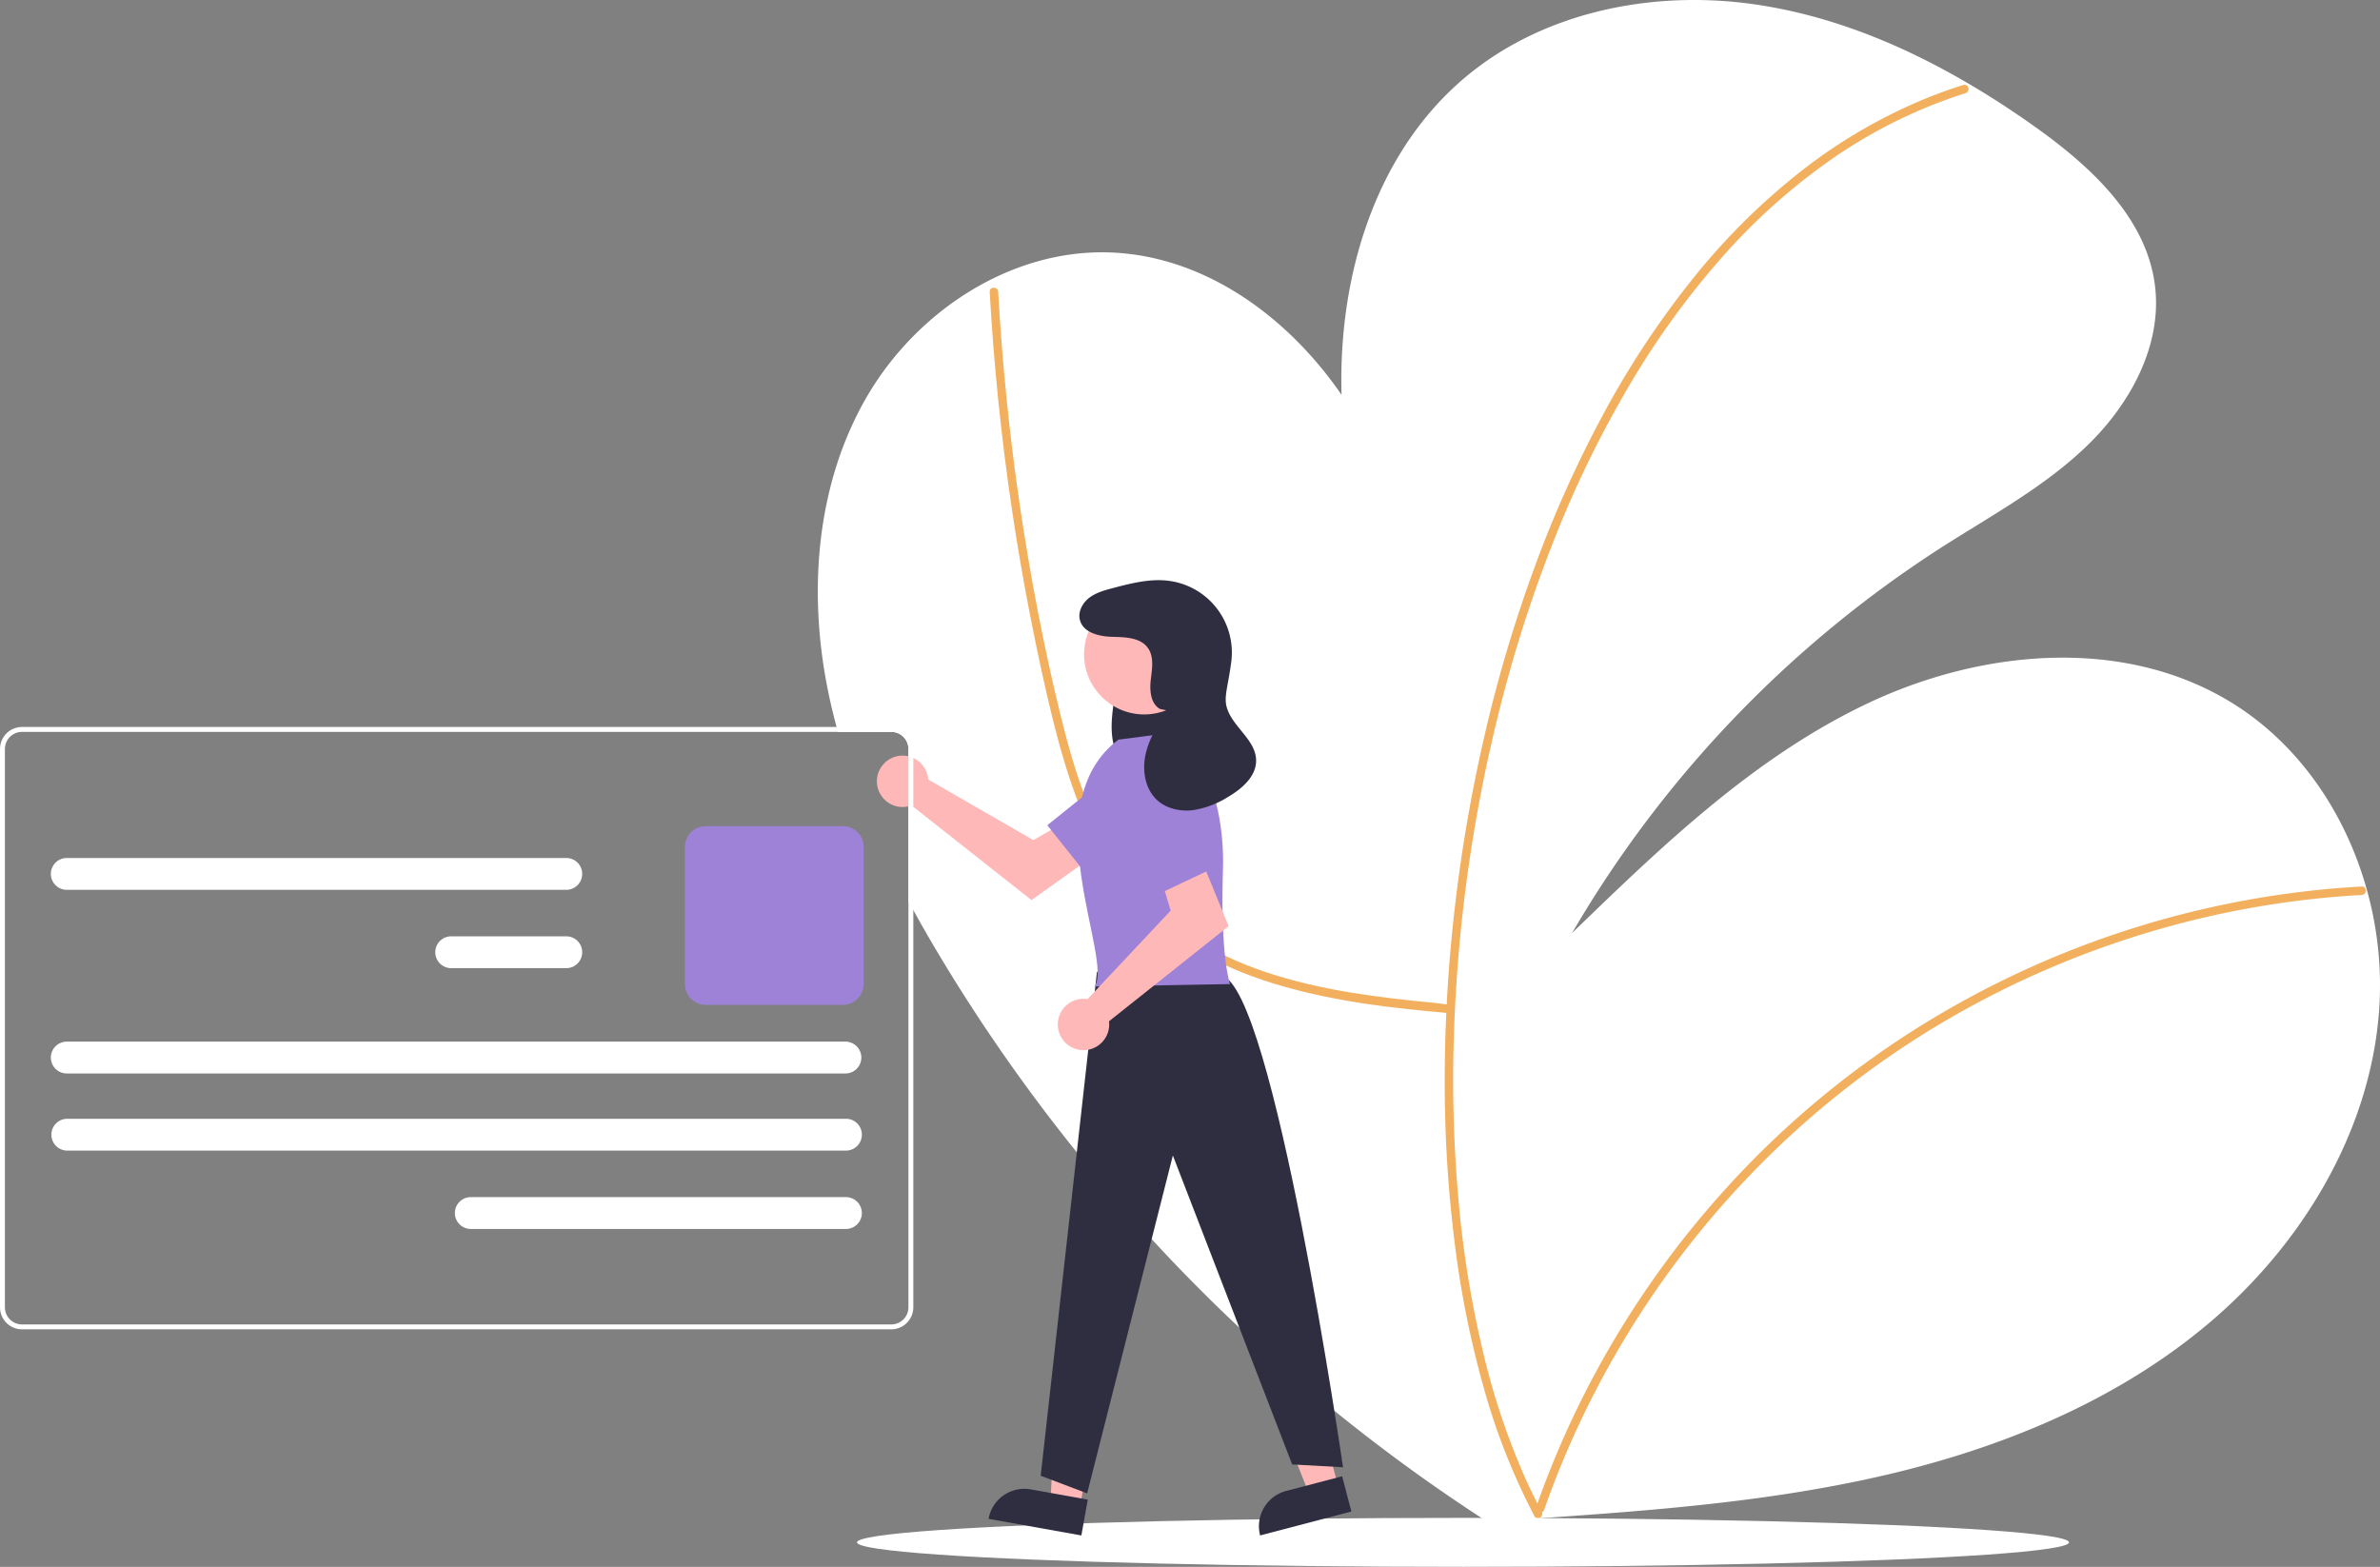 <svg xmlns="http://www.w3.org/2000/svg" width="842.947" height="554.942" viewBox="0 0 842.947 554.942">
  <rect x="0" y="0" width="842.947" height="554.942" fill="#808080" stroke="none"/>
  <g id="undraw_profile_data_re_v81r" transform="translate(0)">
    <path id="Path_29" data-name="Path 29" d="M117.156,372.364q1.457,7.662,3.5,15.168c.147.581.312,1.153.477,1.734h18.9a6.077,6.077,0,0,1,6.071,6.071V449.21c.572,1.067,1.153,2.125,1.734,3.183,3,5.464,6.123,10.867,9.314,16.2A615.864,615.864,0,0,0,368.482,679.808l-5.134-11.586,5.654-.39c40.977-2.8,82.093-5.906,122.107-15.116,41.862-9.635,82.812-26.347,115.62-54.055s56.874-67.3,60.213-110.122a125.652,125.652,0,0,0-4.4-43.717c-7.692-27.335-24.5-51.93-48.747-66.482-38.089-22.852-87.773-18.195-127.926.815s-72.822,50.456-104.728,81.364A404.5,404.5,0,0,1,512.018,323.911c17.831-11.413,36.754-21.577,51.913-36.363s26.33-35.5,23.65-56.492c-3.044-23.814-22.548-41.888-42.087-55.824-7.805-5.568-15.862-10.849-24.17-15.706-23.441-13.737-48.8-24.1-75.58-27.942-36.277-5.212-75.459,2.7-103.271,26.564C311.14,185.04,298.288,228.411,299.51,269.9c-19.3-28.064-49.077-49.545-82.7-50.456-34.906-.937-68.087,21.117-85.57,51.349S110.626,338.064,117.156,372.364Z" transform="translate(175.648 -130.052)" fill="#fff"/>
    <path id="Path_30" data-name="Path 30" d="M655.183,504.517c-20.445-1.8-39.331-3.9-59.142-9.51-19.2-5.434-37.682-14.531-51.353-29.384-14.7-15.976-22.641-36.724-28.241-57.377-3.122-11.515-5.688-23.192-8.109-34.872q-3.94-19.01-7-38.187-6.094-38.174-8.7-76.8-.315-4.688-.578-9.38c-.109-1.929,2.893-1.923,3,0q2.142,38.072,7.706,75.846c3.66,24.742,8.343,49.377,14.285,73.676,5.034,20.585,11.551,41.491,24.461,58.627,12.106,16.069,29.592,26.57,48.472,32.849,19.212,6.389,39.468,8.94,59.544,10.836,2.463.233,3.192.454,5.656.671,1.909.168,1.927,3.17,0,3Z" transform="translate(-141.53 -145.654)" fill="#f2af5e"/>
    <path id="Path_31" data-name="Path 31" d="M412.336,495.1a325.222,325.222,0,0,0-76.057,13.4,328.687,328.687,0,0,0-70.833,30.832A320.668,320.668,0,0,0,205.8,584.246,328.315,328.315,0,0,0,125.861,704.44q-1.585,4.172-3.053,8.387c-.632,1.812-3.532,1.032-2.894-.8a328.373,328.373,0,0,1,31.852-66.246,332.649,332.649,0,0,1,45.7-57.577,324.318,324.318,0,0,1,58.348-46.564A331.212,331.212,0,0,1,402.88,492.751q4.723-.4,9.456-.651c1.93-.106,1.924,2.9,0,3Z" transform="translate(424.124 -178.118)" fill="#f2af5e"/>
    <path id="Path_32" data-name="Path 32" d="M466.53,167.639a176.741,176.741,0,0,0-46.4,22.673,217.889,217.889,0,0,0-39.609,35.175,291.607,291.607,0,0,0-32.8,45.2,385.634,385.634,0,0,0-26.078,53.019,479.73,479.73,0,0,0-18.991,57.667A542.173,542.173,0,0,0,285.285,502.22,480,480,0,0,0,287,560.346a370.237,370.237,0,0,0,8.727,53.514,252.85,252.85,0,0,0,15.745,46.273q2.339,5.065,4.963,9.991c.908,1.7-1.682,3.221-2.591,1.515a231.3,231.3,0,0,1-17.721-44.6,345.406,345.406,0,0,1-10.568-52.467,456.5,456.5,0,0,1-3.492-58.009A532.242,532.242,0,0,1,285.7,455.6,549.067,549.067,0,0,1,296.268,394.7a497.014,497.014,0,0,1,17.675-59.319,412.728,412.728,0,0,1,24.579-54.589,316.446,316.446,0,0,1,31.517-47.569,234.659,234.659,0,0,1,38.5-38.155,186.183,186.183,0,0,1,45.153-26.045q5.937-2.363,12.039-4.274c1.846-.581,2.636,2.315.8,2.893Z" transform="translate(229.63 -134.648)" fill="#f2af5e"/>
    <ellipse id="Ellipse_3" data-name="Ellipse 3" cx="214.641" cy="8.672" rx="214.641" ry="8.672" transform="translate(303.532 537.597)" fill="#fff"/>
    <path id="Path_33" data-name="Path 33" d="M660.366,445.662a9.123,9.123,0,0,1,.207,1.422l37.254,21.492,9.055-5.213L716.536,476l-19.372,13.807-42.5-33.53a9.1,9.1,0,1,1,5.7-10.616Z" transform="translate(-331.831 -171.021)" fill="#ffb8b8"/>
    <path id="Path_34" data-name="Path 34" d="M646.2,458.732l-29.333,20.907-13.12-16.449,28.515-22.88a11.555,11.555,0,0,1,16.641,2.306h0A11.555,11.555,0,0,1,646.2,458.732Z" transform="translate(-232.82 -170.905)" fill="#9d82d8"/>
    <path id="Path_35" data-name="Path 35" d="M451.094,600.884l-10.285,2.695-15.289-38.387,15.179-3.978Z" transform="translate(22.837 -74.508)" fill="#ffb8b8"/>
    <path id="Path_36" data-name="Path 36" d="M0,12.91H33.415V0H12.91A12.91,12.91,0,0,0,0,12.91H0Z" transform="translate(443.039 531.332) rotate(-14.683)" fill="#2f2e41"/>
    <path id="Path_37" data-name="Path 37" d="M533.094,608.8l-10.467-1.87,2.231-41.261,15.447,2.759Z" transform="translate(-150.59 -75.099)" fill="#ffb8b8"/>
    <path id="Path_38" data-name="Path 38" d="M0,12.911H33.415V0h-20.5A12.911,12.911,0,0,0,0,12.91H0Z" transform="matrix(0.984, 0.176, -0.176, 0.984, 352.39, 525.235)" fill="#2f2e41"/>
    <path id="Path_39" data-name="Path 39" d="M609.506,395.161c-2.579.628-4.677,3.256-5.938,6.3a43.946,43.946,0,0,0-2.345,9.9c-.99,6.293-1.941,13.106.107,18.935,2.4,6.832,8.8,10.41,14.343,8.728s9.96-7.993,11.467-15.258a36.952,36.952,0,0,0-2.536-21.754c-1.576-3.588-3.748-6.9-6.635-8.517a6.547,6.547,0,0,0-8.732,1.819" transform="translate(-206.392 -164.902)" fill="#2f2e41"/>
    <path id="Path_40" data-name="Path 40" d="M557.429,526.948,537.5,705.42l16.457,6.249,30.353-119.679,42.259,109.426,18.014,1S619.87,532.151,601.552,528.282Z" transform="translate(-168.908 -182.745)" fill="#2f2e41"/>
    <ellipse id="Ellipse_4" data-name="Ellipse 4" cx="21.3" cy="21.3" rx="21.3" ry="21.3" transform="translate(383.957 210.435)" fill="#ffb8b8"/>
    <path id="Path_41" data-name="Path 41" d="M597.947,431.668l23.018-3s15.012,18.014,14.011,49.038,2.5,40.532,2.5,40.532l-47.993.867C596.423,509.564,567.4,454.774,597.947,431.668Z" transform="translate(-201.831 -169.697)" fill="#9d82d8"/>
    <path id="Path_42" data-name="Path 42" d="M593.344,530.64a9.111,9.111,0,0,1,1.432.123l29.447-31.347-3-10.008,14.511-6.505,9.008,22.017-42.366,33.7a9.1,9.1,0,1,1-9.029-7.981Z" transform="translate(-209.593 -176.898)" fill="#ffb8b8"/>
    <path id="Path_43" data-name="Path 43" d="M612.835,445.091l13.639,33.34-19.015,9.007-15.747-32.994a11.555,11.555,0,0,1,6.053-15.672h0A11.555,11.555,0,0,1,612.835,445.091Z" transform="translate(-196.832 -170.924)" fill="#9d82d8"/>
    <path id="Path_44" data-name="Path 44" d="M601.536,412.61c-3.338-1.925-3.694-6.57-3.24-10.4s1.211-8.092-1.038-11.22c-2.684-3.734-8.077-3.808-12.674-3.93s-10.2-1.468-11.386-5.91c-.787-2.935.9-6.084,3.313-7.927s5.44-2.657,8.378-3.431c6.573-1.732,13.36-3.478,20.091-2.526a25.614,25.614,0,0,1,21.822,28.6c-1.089,8.543-2.669,12.274-1.632,16.04,1.932,7.016,10.26,11.523,10.426,18.8.13,5.691-4.9,10.081-9.8,12.971a32.9,32.9,0,0,1-12.571,4.773c-4.483.537-9.31-.491-12.649-3.529-4.307-3.919-5.373-10.467-4.138-16.157s4.4-10.745,7.538-15.653" transform="translate(-190.707 -161.51)" fill="#2f2e41"/>
    <path id="Path_45" data-name="Path 45" d="M720.805,426.948h307.869a7.817,7.817,0,0,1,7.805,7.805v197.73a7.817,7.817,0,0,1-7.805,7.805H720.805A7.817,7.817,0,0,1,713,632.483V434.753A7.817,7.817,0,0,1,720.805,426.948Zm-6.071,205.535a6.077,6.077,0,0,0,6.071,6.071h307.869a6.077,6.077,0,0,0,6.071-6.071V434.753a6.077,6.077,0,0,0-6.071-6.071H720.805a6.077,6.077,0,0,0-6.071,6.071Z" transform="translate(-713 -169.469)" fill="#fff"/>
    <path id="Path_46" data-name="Path 46" d="M740.649,530.751h48.565a7.38,7.38,0,0,0,7.371-7.372V474.815a7.38,7.38,0,0,0-7.371-7.372H740.649a7.38,7.38,0,0,0-7.372,7.372V523.38A7.38,7.38,0,0,0,740.649,530.751Z" transform="translate(-490.691 -174.845)" fill="#9d82d8"/>
    <path id="Path_47" data-name="Path 47" d="M739.653,598.227h275.779a5.637,5.637,0,1,0,0-11.274H739.65a5.637,5.637,0,1,0,0,11.274Z" transform="translate(-715.812 -190.711)" fill="#fff"/>
    <path id="Path_48" data-name="Path 48" d="M739.867,566.727h275.782a5.637,5.637,0,1,0,0-11.274H739.867a5.637,5.637,0,0,0,0,11.274Z" transform="translate(-716.218 -186.529)" fill="#fff"/>
    <path id="Path_49" data-name="Path 49" d="M853.864,523.717h40.76a5.637,5.637,0,0,0,0-11.274h-40.76a5.637,5.637,0,0,0,0,11.274Z" transform="translate(-694.056 -180.819)" fill="#fff"/>
    <path id="Path_50" data-name="Path 50" d="M853.867,491.727h176.917a5.637,5.637,0,1,0,0-11.274H853.867a5.637,5.637,0,1,0,0,11.274Z" transform="translate(-830.218 -176.572)" fill="#fff"/>
    <path id="Path_51" data-name="Path 51" d="M739.65,630.227H872.523a5.637,5.637,0,0,0,0-11.274H739.65a5.637,5.637,0,1,0,0,11.274Z" transform="translate(-572.904 -194.96)" fill="#fff"/>
  </g>
</svg>
